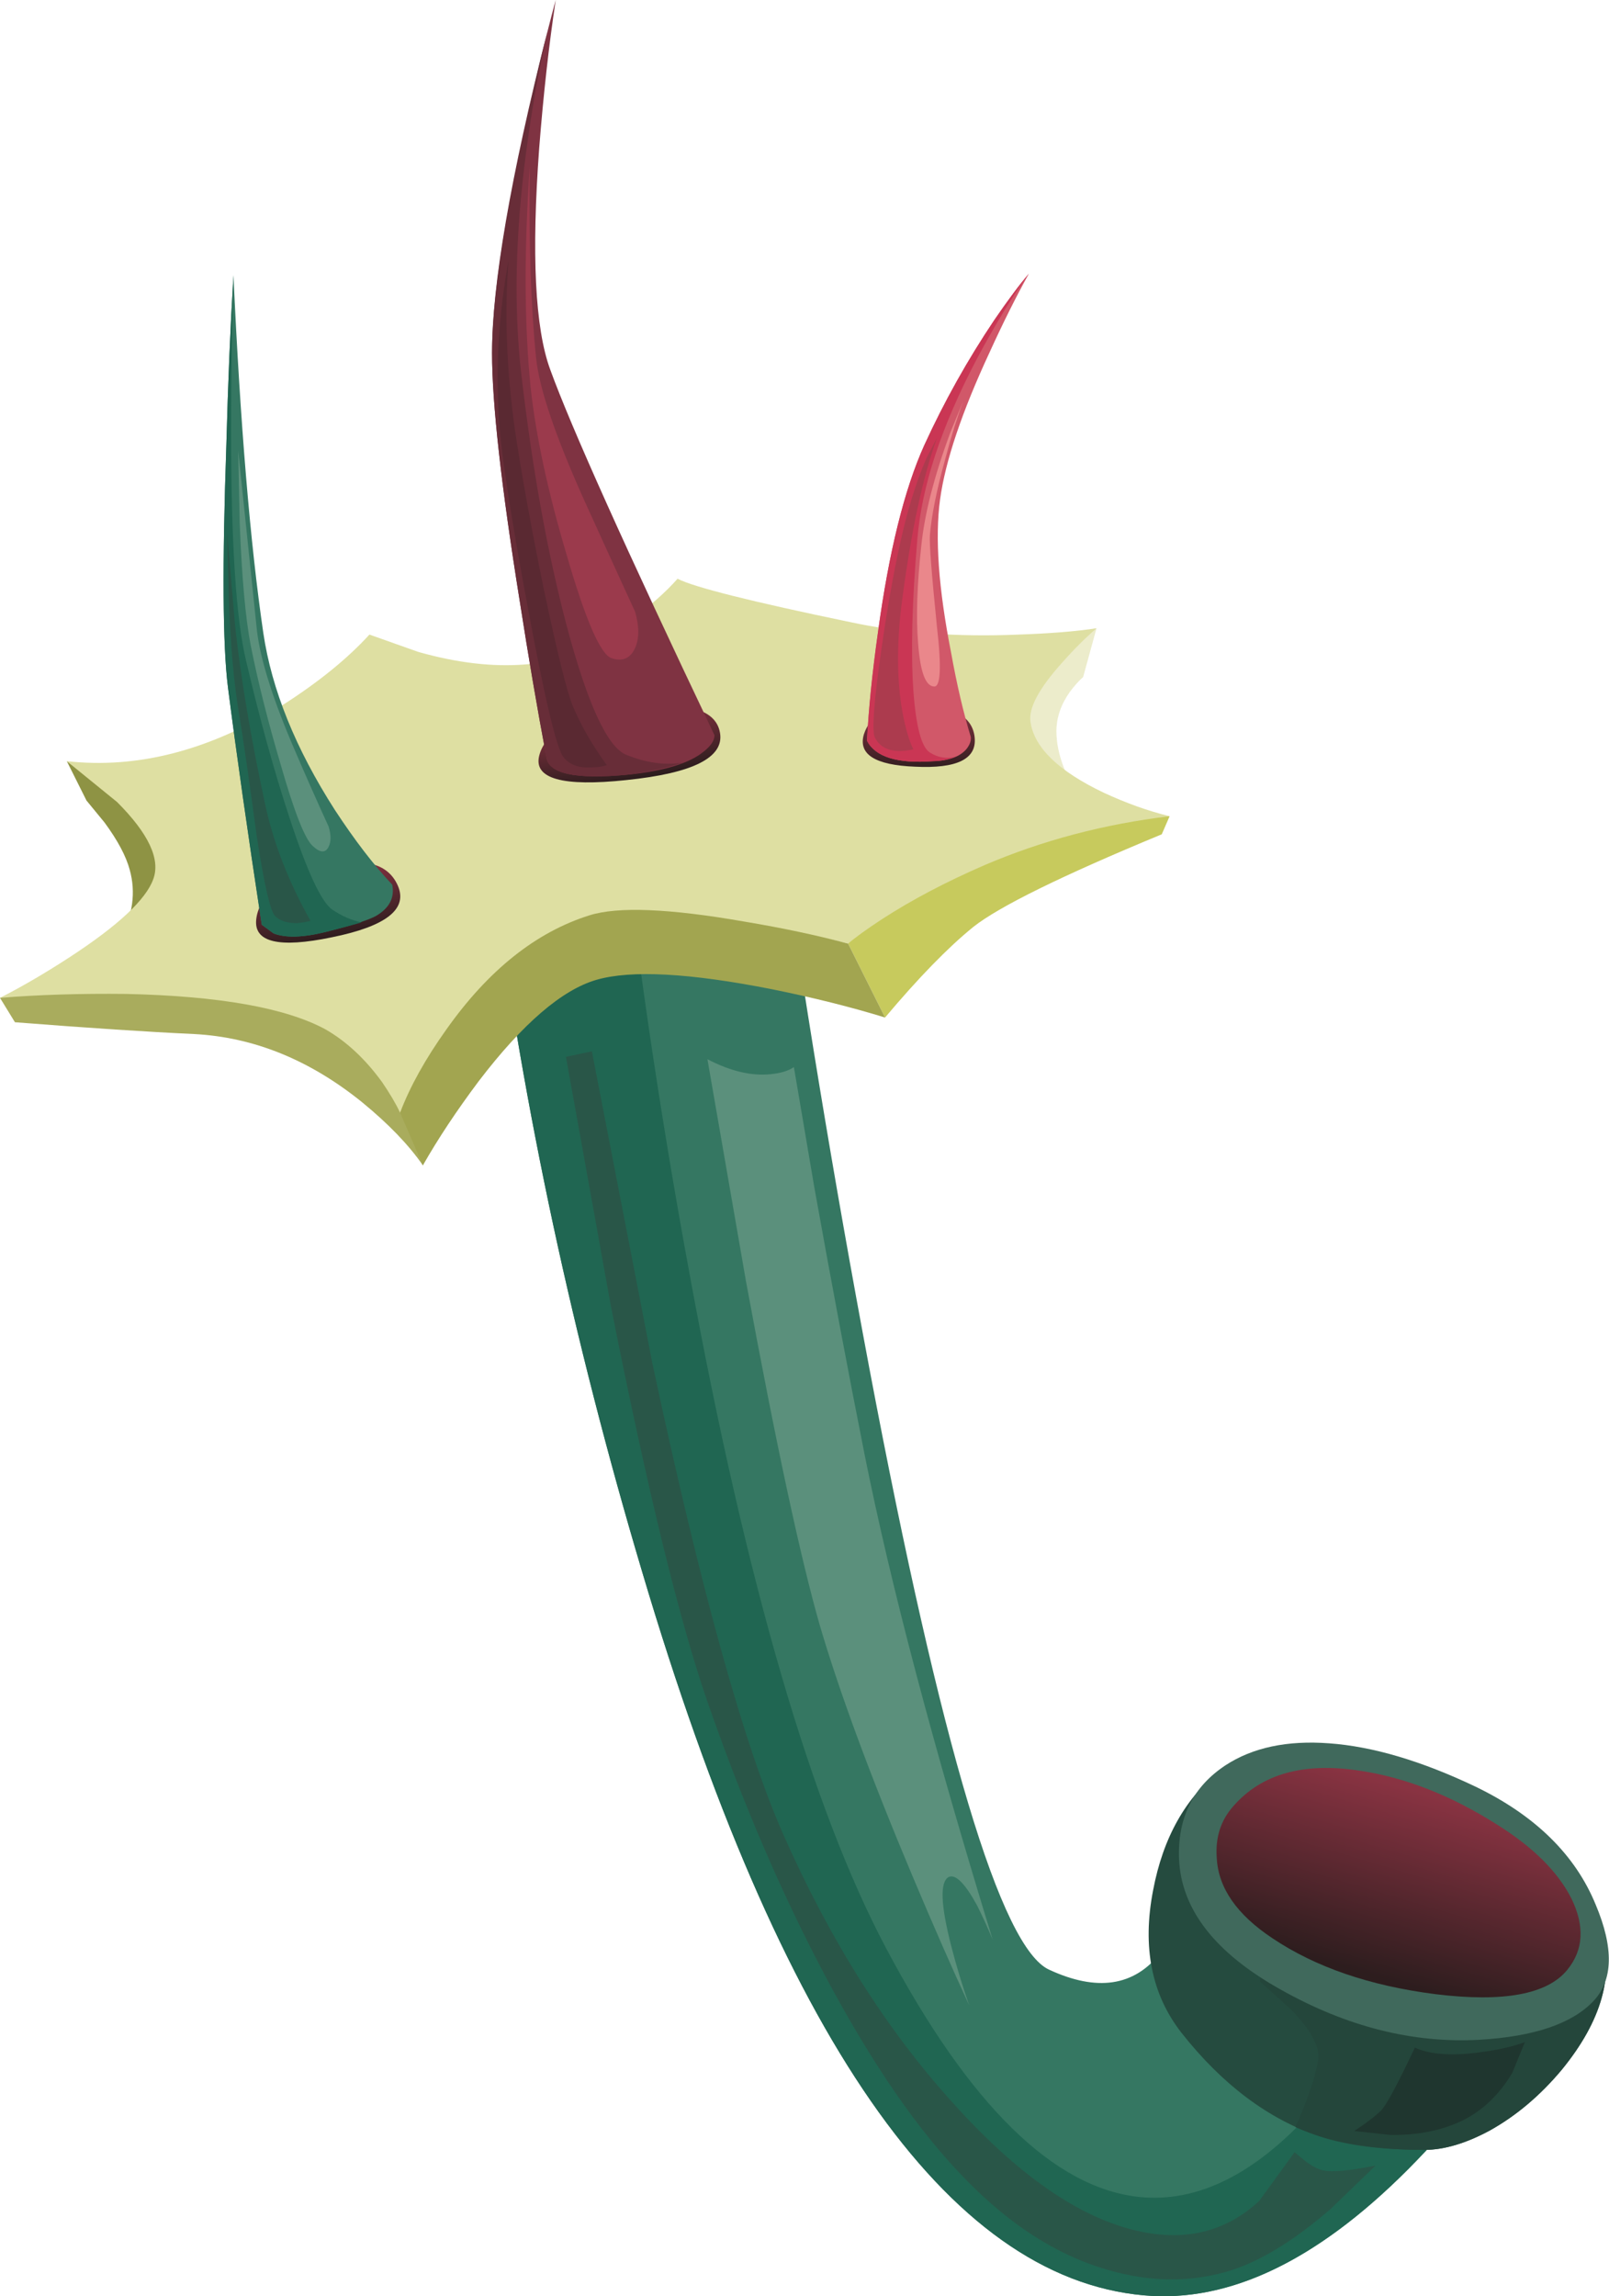 <?xml version="1.0" encoding="iso-8859-1"?>
<!-- Generator: Adobe Illustrator 15.1.0, SVG Export Plug-In . SVG Version: 6.00 Build 0)  -->
<!DOCTYPE svg PUBLIC "-//W3C//DTD SVG 1.1//EN" "http://www.w3.org/Graphics/SVG/1.1/DTD/svg11.dtd">
<svg version="1.1" id="Isolation_Mode" xmlns="http://www.w3.org/2000/svg" xmlns:xlink="http://www.w3.org/1999/xlink" x="0px"
	 y="0px" width="102.35px" height="146px" viewBox="0 0 102.35 146" style="enable-background:new 0 0 102.35 146;"
	 xml:space="preserve">
<g>
	<g>
		<path style="fill-rule:evenodd;clip-rule:evenodd;fill:#357762;" d="M32.4,53.35c1.333-1.9,3.667-3.267,7-4.1
			c3.333-0.833,6-0.75,8,0.25c1,0.5,1.667,1.083,2,1.75c1.667,11.8,3.633,23.717,5.9,35.75c4.566,24.134,8.384,36.884,11.45,38.25
			c3.033,1.4,5.384,1.05,7.05-1.05L75.4,120.6L76.6,122.7c1.067,1.6,2.334,2.95,3.801,4.05c4.666,3.566,10.333,3.967,17,1.2
			c-1.867,3.2-4.301,6.35-7.301,9.45c-6,6.199-11.783,9.05-17.35,8.55c-12.5-1.134-23.133-16.467-31.9-46
			c-4.4-14.767-7.55-29.434-9.45-44C31.4,55.183,31.733,54.317,32.4,53.35z"/>
		<g>
			<path style="fill-rule:evenodd;clip-rule:evenodd;fill:#206652;" d="M31.4,55.95c0-0.767,0.333-1.617,1-2.55
				c1.3-1.867,3.583-3.233,6.85-4.1c1.1,10.467,2.65,21.1,4.65,31.9c3.6,19.566,7.75,33.783,12.45,42.649
				c5.301,10,10.684,15.284,16.15,15.851c3.7,0.366,7.366-1.467,11-5.5c1.267-1.467,2.45-3,3.55-4.601
				c3.167,0.434,6.584-0.1,10.25-1.6h0.05c-2.1,3.5-4.683,6.8-7.75,9.9c-5.833,5.866-11.449,8.55-16.85,8.05
				c-12.5-1.134-23.133-16.467-31.9-46C36.45,85.184,33.3,70.517,31.4,55.95z"/>
		</g>
		<path style="fill-rule:evenodd;clip-rule:evenodd;fill:#254B3F;" d="M75.15,129.25c-1.9-2.434-2.5-5.45-1.801-9.05
			c0.634-3.367,2.084-5.934,4.351-7.7c1.633-1.267,5.767-0.65,12.399,1.85c6.9,2.567,10.817,5.367,11.75,8.4
			c0.867,2.8,0.034,5.75-2.5,8.85c-1.366,1.634-2.883,2.917-4.55,3.851c-1.533,0.833-2.934,1.25-4.2,1.25
			c-2.699,0-4.916-0.283-6.649-0.851C80.684,134.75,77.75,132.55,75.15,129.25z"/>
		<path style="fill-rule:evenodd;clip-rule:evenodd;fill:#24463B;" d="M84.95,119.25c2.566-1.566,5.733-2.583,9.5-3.05
			c4.267,2.233,6.733,4.416,7.399,6.55c0.867,2.8,0.034,5.75-2.5,8.85c-1.366,1.634-2.883,2.917-4.55,3.851
			c-1.533,0.833-2.934,1.25-4.2,1.25c-3.3,0-6.033-0.483-8.199-1.45c0.767-1.7,1.25-3.116,1.449-4.25
			c0.134-0.833-0.449-1.917-1.75-3.25L80.15,126C80.417,123.3,82.017,121.05,84.95,119.25z"/>
		<path style="fill-rule:evenodd;clip-rule:evenodd;fill:#40695C;" d="M75,118.2c-0.1-2.601,0.884-4.584,2.95-5.95
			c1.733-1.134,3.934-1.6,6.6-1.4c2.767,0.2,5.867,1.117,9.3,2.75c3.801,1.834,6.351,4.334,7.65,7.5
			c1.167,2.767,1.116,4.817-0.15,6.15c-1.366,1.434-3.783,2.25-7.25,2.45c-4.233,0.233-8.449-0.834-12.649-3.2
			C77.283,124.167,75.134,121.4,75,118.2z"/>
		
			<linearGradient id="SVGID_1_" gradientUnits="userSpaceOnUse" x1="83.561" y1="-119.428" x2="95.632" y2="-119.428" gradientTransform="matrix(-0.284 0.959 -0.959 -0.284 1.950860e-004 8.237362e-005)">
			<stop  offset="0" style="stop-color:#893342"/>
			<stop  offset="1" style="stop-color:#2D1D1E"/>
		</linearGradient>
		<path style="fill-rule:evenodd;clip-rule:evenodd;fill:url(#SVGID_1_);" d="M80.95,123.25c-2.267-1.5-3.45-3.2-3.55-5.1
			c-0.101-1.301,0.25-2.4,1.05-3.301c1.8-2.066,4.5-2.816,8.1-2.25c2.867,0.434,5.75,1.567,8.65,3.4c2.3,1.434,3.883,3,4.75,4.7
			c0.866,1.767,0.783,3.283-0.25,4.55c-1.267,1.566-4.066,2.083-8.4,1.55C87.134,126.267,83.684,125.083,80.95,123.25z"/>
		<path style="fill-rule:evenodd;clip-rule:evenodd;fill:#5B907C;" d="M45,67.35c1.467,0.767,2.817,1.083,4.05,0.95
			c0.633-0.066,1.117-0.216,1.45-0.45l1.3,7.65c1.101,6.134,2.167,11.8,3.2,17c1.667,8.333,4.384,18.616,8.15,30.85
			c-0.301-0.733-0.634-1.466-1-2.199c-0.767-1.4-1.367-2-1.801-1.801c-0.566,0.301-0.517,1.75,0.15,4.351
			c0.333,1.3,0.717,2.566,1.15,3.8c-1.067-2.3-2.267-5.033-3.601-8.2c-2.666-6.333-4.633-11.649-5.899-15.95
			c-1.234-4.3-2.8-11.6-4.7-21.899L45,67.35z"/>
		<path style="fill-rule:evenodd;clip-rule:evenodd;fill:#295648;" d="M36,67.2l1.65-0.35L41.5,86.7
			c3.067,14.366,5.85,24.366,8.35,30c2.966,6.7,6.55,12.366,10.75,17c4.134,4.6,8.051,7.316,11.75,8.149
			c3.034,0.7,5.617,0.067,7.75-1.899l2.25-3.101l0.601,0.5c0.467,0.367,0.866,0.584,1.2,0.65c0.566,0.134,1.683,0.033,3.35-0.3
			l-2.85,2.75c-2.267,1.967-4.367,3.267-6.301,3.899c-2.533,0.801-5.199,0.784-8-0.05c-3.166-0.934-6.166-2.866-9-5.8
			c-2.933-3-5.866-7.25-8.8-12.75c-2.8-5.267-5.316-11.116-7.55-17.55C43.2,103,41.15,94.6,38.85,83L36,67.2z"/>
		<path style="fill-rule:evenodd;clip-rule:evenodd;fill:#1F362F;" d="M90,130.2c1.033,0.467,2.517,0.55,4.45,0.25
			c0.967-0.134,1.816-0.334,2.55-0.601l-0.8,1.95c-0.834,1.4-1.9,2.417-3.2,3.05c-1.333,0.634-2.866,0.934-4.6,0.9l-2.25-0.25
			c0.8-0.533,1.366-0.967,1.699-1.3C88.184,133.866,88.9,132.533,90,130.2z"/>
	</g>
	<g>
		<path style="fill-rule:evenodd;clip-rule:evenodd;fill:#A9AC5D;" d="M0,63.45c2.5-0.867,5.3-1.617,8.4-2.25
			c6.2-1.233,10.85-1.233,13.95,0c3.1,1.267,4.783,3.8,5.05,7.6c0.133,1.9-0.033,3.667-0.5,5.3c-0.9-1.3-2.183-2.633-3.85-4
			c-3.333-2.7-6.9-4.15-10.7-4.35c-2.9-0.133-6.7-0.383-11.4-0.75L0,63.45z"/>
		<path style="fill-rule:evenodd;clip-rule:evenodd;fill:#8E9344;" d="M14.9,56.05c-0.1,0.3-2.517,1.517-7.25,3.65
			c0.8-1.5,1-2.967,0.6-4.4c-0.233-0.867-0.767-1.867-1.6-3L5.5,50.9l-1.25-2.5C11.45,53.2,15,55.75,14.9,56.05z"/>
		<path style="fill-rule:evenodd;clip-rule:evenodd;fill:#C7CA5D;" d="M74.4,51.9l-0.5,1.15c-6.367,2.633-10.367,4.6-12,5.9
			c-1.601,1.3-3.467,3.216-5.601,5.75L53.95,60c0.033-1,0.2-2.05,0.5-3.15c0.633-2.167,1.6-3.434,2.899-3.8
			C59.483,52.417,65.167,52.033,74.4,51.9z"/>
		<path style="fill-rule:evenodd;clip-rule:evenodd;fill:#ECECCB;" d="M69.75,39.95l-0.85,3.1C68.634,43.283,68.35,43.6,68.05,44
			c-0.566,0.8-0.85,1.633-0.85,2.5c0,1.433,0.616,3.05,1.85,4.85L61,49.1c0.733-1.367,1.65-2.783,2.75-4.25
			C65.917,41.95,67.917,40.317,69.75,39.95z"/>
		<path style="fill-rule:evenodd;clip-rule:evenodd;fill:#DEDFA2;" d="M43.1,36.8c1.033,0.534,4.683,1.45,10.95,2.75
			c3.233,0.7,6.816,0.967,10.75,0.8c1.967-0.067,3.617-0.2,4.95-0.4c-0.733,0.633-1.467,1.367-2.2,2.2
			c-1.467,1.633-2.133,2.883-2,3.75c0.233,1.633,1.783,3.133,4.65,4.5c1.434,0.667,2.833,1.167,4.2,1.5
			c-4.167,0.5-8.084,1.533-11.75,3.1c-2.467,1.067-4.65,2.217-6.551,3.45c-0.966,0.633-1.683,1.15-2.149,1.55
			c-1.267-0.333-2.834-0.633-4.7-0.9c-3.733-0.6-7.05-0.817-9.95-0.65c-2.867,0.167-6.033,2.267-9.5,6.3
			c-1.733,2.033-3.183,4.033-4.35,6c-0.267-0.567-0.65-1.217-1.15-1.95c-1.066-1.466-2.267-2.583-3.6-3.35
			c-2.534-1.367-6.75-2.117-12.65-2.25C5.117,63.167,2.433,63.25,0,63.45c1.433-0.733,2.917-1.6,4.45-2.6
			c3.066-2,4.833-3.65,5.3-4.95c0.467-1.267-0.3-2.9-2.3-4.9l-3.2-2.6c4.5,0.5,9.067-0.683,13.7-3.55c2.3-1.467,4.15-2.967,5.55-4.5
			l3.1,1.1c2.467,0.7,4.733,0.966,6.8,0.8c2.1-0.133,4.35-1.083,6.75-2.85C41.35,38.533,42.333,37.667,43.1,36.8z"/>
		
			<linearGradient id="SVGID_2_" gradientUnits="userSpaceOnUse" x1="46.635" y1="-56.991" x2="50.762" y2="-56.991" gradientTransform="matrix(0.03 1 -1 0.03 -1.811758e-004 -2.910085e-004)">
			<stop  offset="0" style="stop-color:#893342"/>
			<stop  offset="1" style="stop-color:#2D1D1E"/>
		</linearGradient>
		<path style="fill-rule:evenodd;clip-rule:evenodd;fill:url(#SVGID_2_);" d="M58.2,44.85c2.399,0,3.666,0.683,3.8,2.05
			s-1.134,1.983-3.8,1.85c-2.533-0.1-3.617-0.783-3.25-2.05C55.35,45.467,56.434,44.85,58.2,44.85z"/>
		
			<linearGradient id="SVGID_3_" gradientUnits="userSpaceOnUse" x1="51.336" y1="-31.263" x2="55.701" y2="-31.263" gradientTransform="matrix(0.172 0.985 -0.985 0.172 -2.293140e-004 3.353506e-004)">
			<stop  offset="0" style="stop-color:#893342"/>
			<stop  offset="1" style="stop-color:#2D1D1E"/>
		</linearGradient>
		<path style="fill-rule:evenodd;clip-rule:evenodd;fill:url(#SVGID_3_);" d="M34.3,48.05c0.367-1.466,2.083-2.45,5.15-2.95
			c3.966-0.6,6.083-0.1,6.35,1.5c0.267,1.566-1.716,2.566-5.95,3C35.783,50.033,33.933,49.517,34.3,48.05z"/>
		
			<linearGradient id="SVGID_4_" gradientUnits="userSpaceOnUse" x1="57.772" y1="-10.658" x2="62.441" y2="-10.658" gradientTransform="matrix(0.171 0.985 -0.985 0.171 -7.587671e-005 7.344782e-005)">
			<stop  offset="0" style="stop-color:#893342"/>
			<stop  offset="1" style="stop-color:#2D1D1E"/>
		</linearGradient>
		<path style="fill-rule:evenodd;clip-rule:evenodd;fill:url(#SVGID_4_);" d="M20.2,55.25c2.733-0.8,4.433-0.45,5.1,1.05
			c0.667,1.5-0.733,2.6-4.2,3.3c-3.367,0.7-4.967,0.316-4.8-1.15C16.467,57.017,17.767,55.95,20.2,55.25z"/>
		<path style="fill-rule:evenodd;clip-rule:evenodd;fill:#A2A550;" d="M25.45,70.75c0.633-1.667,1.617-3.433,2.95-5.3
			c2.667-3.767,5.7-6.184,9.1-7.25c1.8-0.567,5.083-0.434,9.85,0.4c2.4,0.4,4.6,0.867,6.6,1.4l2.35,4.7
			c-2.166-0.667-4.566-1.267-7.2-1.8c-5.233-1.033-8.95-1.233-11.15-0.6c-2.2,0.633-4.7,2.784-7.5,6.45
			c-1.4,1.867-2.583,3.65-3.55,5.35L25.45,70.75z"/>
		<path style="fill-rule:evenodd;clip-rule:evenodd;fill:#7F3342;" d="M44.75,47.8c-0.9,0.733-2.483,1.217-4.75,1.45
			c-3.4,0.333-5.15-0.05-5.25-1.15c-0.567-3-1.133-6.317-1.7-9.95c-1.167-7.267-1.75-12.5-1.75-15.7c0-3.2,0.684-7.9,2.05-14.1
			c0.667-3.1,1.333-5.883,2-8.35c-0.434,2.867-0.783,6-1.05,9.4c-0.5,6.767-0.267,11.467,0.7,14.1
			c1.333,3.667,4.817,11.417,10.45,23.25C45.45,47.083,45.217,47.433,44.75,47.8z"/>
		<path style="fill-rule:evenodd;clip-rule:evenodd;fill:#357762;" d="M14.5,43.7c-0.333-2.633-0.367-7.784-0.1-15.45
			c0.1-3.833,0.25-7.417,0.45-10.75c0.433,9.467,1.066,17.05,1.9,22.75c0.533,3.6,2.05,7.35,4.55,11.25
			c1.267,1.933,2.483,3.517,3.65,4.75c0.167,0.833-0.184,1.5-1.05,2c-0.5,0.267-1.55,0.6-3.15,1c-1.467,0.367-2.583,0.4-3.35,0.1
			l-0.75-0.55C15.75,52.9,15.033,47.867,14.5,43.7z"/>
		<path style="fill-rule:evenodd;clip-rule:evenodd;fill:#D15869;" d="M65.45,17.4c-0.8,1.434-1.634,3.1-2.5,5
			c-1.767,3.8-2.816,6.917-3.15,9.35c-0.333,2.433-0.1,5.683,0.7,9.75c0.366,2.033,0.783,3.817,1.25,5.35
			c0.033,0.233-0.05,0.483-0.25,0.75c-0.4,0.5-1.116,0.767-2.15,0.8c-2.267,0.167-3.666-0.267-4.199-1.3c0.1-2,0.333-4.3,0.699-6.9
			c0.7-5.133,1.684-9.1,2.95-11.9c1.267-2.767,2.75-5.417,4.45-7.95C64.116,19.083,64.85,18.1,65.45,17.4z"/>
		<g>
			<path style="fill-rule:evenodd;clip-rule:evenodd;fill:#682D38;" d="M33.45,9.8c-0.667,5.133-0.767,9.767-0.3,13.9
				c0.7,6.066,1.667,11.433,2.9,16.1c1.333,5,2.6,7.733,3.8,8.2c1.233,0.5,2.417,0.667,3.55,0.5c-0.833,0.3-1.967,0.55-3.4,0.75
				c-3.4,0.333-5.15-0.05-5.25-1.15c-0.567-3-1.133-6.317-1.7-9.95c-1.167-7.267-1.75-12.5-1.75-15.7
				c0-4.367,1.175-11.192,3.525-20.475C34.258,4.508,33.8,7.117,33.45,9.8z"/>
		</g>
		<g>
			<path style="fill-rule:evenodd;clip-rule:evenodd;fill:#206652;" d="M14.5,43.7c-0.333-2.633-0.367-7.784-0.1-15.45
				c0.1-3.833,0.25-7.417,0.45-10.75c-0.1,3.033-0.15,6.333-0.15,9.9c0,7.1,0.316,11.967,0.95,14.6c0.867,3.7,1.783,7.017,2.75,9.95
				c1.133,3.466,2.05,5.433,2.75,5.9c0.6,0.4,1.217,0.667,1.85,0.8c-0.2,0.067-0.95,0.267-2.25,0.6c-1.467,0.367-2.583,0.4-3.35,0.1
				l-0.75-0.55C15.75,52.9,15.033,47.867,14.5,43.7z"/>
		</g>
		<g>
			<path style="fill-rule:evenodd;clip-rule:evenodd;fill:#CA3654;" d="M65.45,17.4c-1.066,1.467-2.167,3.267-3.3,5.4
				c-2.267,4.3-3.534,8.15-3.801,11.55c-0.333,3.9-0.416,7.083-0.25,9.55c0.167,2.3,0.517,3.617,1.051,3.95
				c0.533,0.333,1.083,0.417,1.649,0.25c-0.467,0.2-0.95,0.3-1.45,0.3c-2.267,0.167-3.666-0.267-4.199-1.3
				c0.1-2,0.333-4.3,0.699-6.9c0.7-5.133,1.684-9.1,2.95-11.9c1.267-2.767,2.75-5.417,4.45-7.95
				C64.116,19.083,64.85,18.1,65.45,17.4z"/>
		</g>
		<path style="fill-rule:evenodd;clip-rule:evenodd;fill:#5A2932;" d="M36.4,44.8c0.5,1.233,1.233,2.517,2.2,3.85
			c-0.3,0.1-0.65,0.15-1.05,0.15c-0.767,0.034-1.333-0.183-1.7-0.65c-0.434-0.5-1.2-3.717-2.3-9.65
			c-1.066-5.733-1.667-9.633-1.8-11.7c-0.233-3.4-0.033-6.816,0.6-10.25c-0.267,3.333-0.133,6.917,0.4,10.75
			c0.433,2.9,1.05,6.3,1.85,10.2C35.433,41.433,36.033,43.867,36.4,44.8z"/>
		<path style="fill-rule:evenodd;clip-rule:evenodd;fill:#AC3B4E;" d="M58.1,47.65c-1.233,0.267-2.05,0.017-2.449-0.75
			c-0.2-0.4-0.067-2.233,0.399-5.5c0.434-3.066,0.917-5.7,1.45-7.9c0.434-1.733,0.917-3.2,1.45-4.4l0.649-1.25
			c-0.899,2.5-1.633,5.9-2.199,10.2c-0.367,2.7-0.367,5.1,0,7.2C57.6,46.317,57.833,47.117,58.1,47.65z"/>
		<path style="fill-rule:evenodd;clip-rule:evenodd;fill:#295648;" d="M14.45,33.9l0.5,5.85c0.367,3.4,1.017,7.25,1.95,11.55
			c0.533,2.4,1.483,4.817,2.85,7.25c-0.233,0.067-0.517,0.117-0.85,0.15c-0.633,0-1.1-0.15-1.4-0.45s-0.683-1.95-1.15-4.95
			c-0.5-3.7-0.883-6.35-1.15-7.95c-0.333-1.967-0.55-4.467-0.65-7.5L14.45,33.9z"/>
		<path style="fill-rule:evenodd;clip-rule:evenodd;fill:#5B907C;" d="M15.15,28.65l1.2,11.5c0.233,1.867,1.033,4.383,2.4,7.55
			c0.7,1.633,1.417,3.25,2.15,4.85c0.167,0.534,0.167,0.967,0,1.3c-0.2,0.4-0.533,0.383-1-0.05c-0.5-0.433-1.183-2.167-2.05-5.2
			c-0.8-2.7-1.434-5.217-1.9-7.55c-0.333-1.733-0.567-4.316-0.7-7.75L15.15,28.65z"/>
		<path style="fill-rule:evenodd;clip-rule:evenodd;fill:#9B3A4C;" d="M33.7,10.55c-0.067,4.833,0.066,8.9,0.4,12.2
			c0.2,1.967,1.25,5.05,3.15,9.25c0.967,2.133,2.017,4.433,3.15,6.9c0.267,0.934,0.267,1.7,0,2.3c-0.3,0.667-0.8,0.883-1.5,0.65
			c-0.7-0.233-1.65-2.417-2.85-6.55c-1.2-4.033-1.966-7.6-2.3-10.7C33.35,20.6,33.333,15.917,33.7,10.55z"/>
		<path style="fill-rule:evenodd;clip-rule:evenodd;fill:#EA878B;" d="M58.6,34.75c0.2-2.033,0.817-4.45,1.851-7.25l0.825-2
			c-0.403,1.076-0.778,2.276-1.125,3.6c-0.567,2.033-0.9,3.683-1,4.95c-0.034,0.567,0.116,2.5,0.449,5.8
			c0.301,2.6,0.233,3.867-0.199,3.8c-0.534-0.033-0.867-0.95-1-2.75C58.267,39.233,58.333,37.183,58.6,34.75z"/>
	</g>
</g>
</svg>
